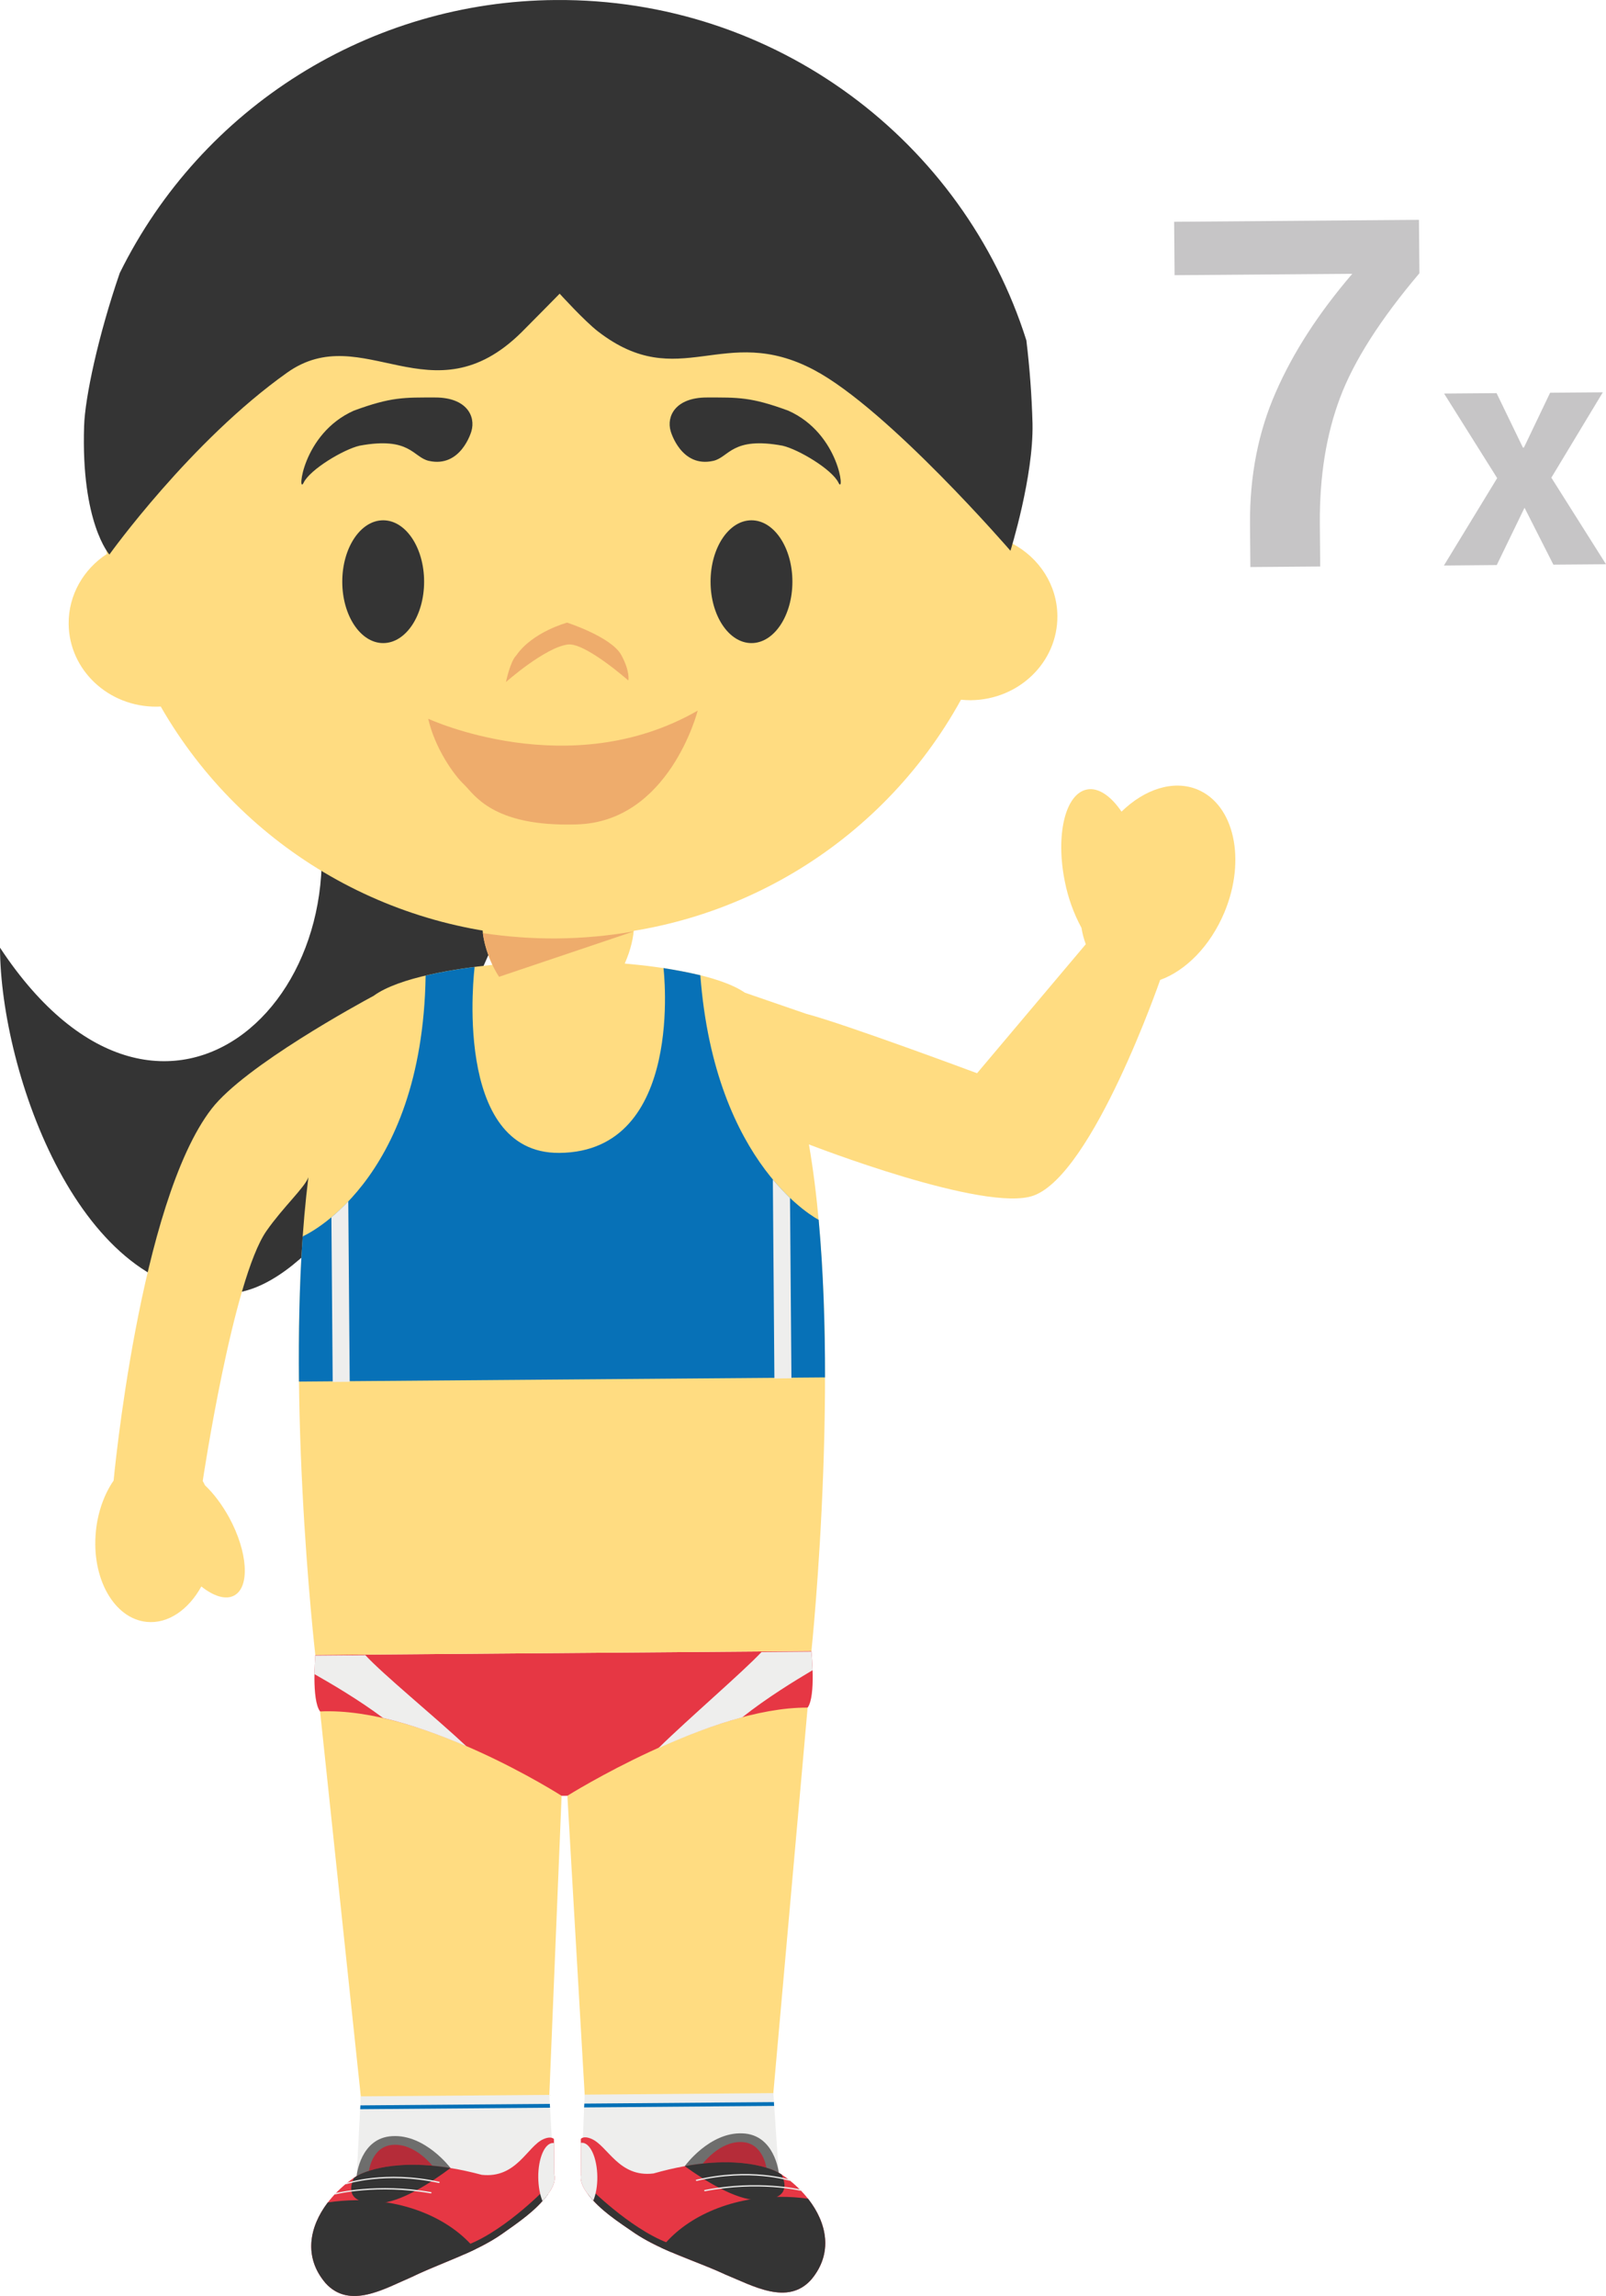 <svg version="1.1" xmlns="http://www.w3.org/2000/svg" xmlns:xlink="http://www.w3.org/1999/xlink" width="78.492" height="112.18" viewBox="0,0,78.492,112.18"><g transform="translate(-201.272,-124.579)"><g data-paper-data="{&quot;isPaintingLayer&quot;:true}" fill-rule="evenodd" stroke="none" stroke-width="1" stroke-linecap="butt" stroke-linejoin="miter" stroke-miterlimit="10" stroke-dasharray="" stroke-dashoffset="0" style="mix-blend-mode: normal"><path d="M201.273,170.883c8.095,12.263 18.677,1.893 14.96,-8.97c-2.698,-7.886 11.682,2.48 11.682,2.48c0,0 -8.183,22.99 -15.445,23.387c-7.26,0.398 -11.174,-10.79 -11.198,-16.896" fill="#343434"/><path d="M229.778,230.78l0.07,-3.86l-0.846,-14.602c0,0 4.15,-4.593 6.068,-5.139c1.381,-0.395 5.674,0.832 5.674,0.832l-1.676,18.835l-0.04,3.862h-0.01c1.767,1.066 3.063,3.26 1.571,5.065c-1.127,1.279 -2.81,0.29 -4.086,-0.234c-1.408,-0.65 -3.022,-1.102 -4.302,-1.959c-0.821,-0.565 -1.728,-1.242 -2.29,-2.083c-0.178,-0.266 -0.194,-0.471 -0.133,-0.717M218.996,230.865l-0.09,-3.86l-1.99,-18.806c0,0 4.21,-1.314 5.583,-0.952c1.942,0.51 6.221,5.074 6.221,5.074l-0.6,14.612l-0.068,3.86h-0.007c0.07,0.255 0.306,0.51 0.138,0.776c-0.547,0.856 -1.51,1.484 -2.322,2.06c-1.27,0.877 -2.871,1.355 -4.269,2.028c-1.269,0.546 -2.931,1.558 -4.081,0.3c-1.521,-1.786 -0.261,-3.995 1.485,-5.092" data-paper-data="{&quot;origPos&quot;:null}" fill="#ffdc81"/><path d="M240.929,205.248c0,0 0.23,2.207 -0.185,2.763c-4.82,-0.031 -11.742,4.308 -11.742,4.308l-0.282,0.002c0,0 -6.792,-4.357 -11.803,-4.122c-0.428,-0.55 -0.234,-2.758 -0.234,-2.758z" fill="#e63744"/><path d="M219.991,208.516c1.399,0.322 2.815,0.845 4.079,1.386c-1.534,-1.435 -4.07,-3.505 -4.94,-4.453l-2.449,0.02c0,0 -0.036,0.394 -0.042,0.906c0.832,0.474 2.171,1.256 3.352,2.141M240.989,206.183c-0.019,-0.512 -0.06,-0.906 -0.06,-0.906l-2.44,0.02c-0.894,0.959 -3.551,3.235 -5.04,4.697c1.273,-0.57 2.691,-1.136 4.101,-1.509c1.193,-0.946 2.583,-1.797 3.438,-2.302M228.34,230.809h0.02c0.067,0.26 -0.016,0.537 -0.194,0.812c-0.562,0.88 -1.546,1.54 -2.387,2.13c-0.139,0.094 -0.277,0.186 -0.419,0.266l-7.501,0.058l-0.018,-2.483c0.266,-0.264 0.559,-0.5 0.873,-0.704h-0.009l0.2,-3.883l9.214,-0.072z" fill="#eeeeed"/><path d="M228.155,227.56l-9.28,0.074l0.012,-0.188l9.258,-0.074z" fill="#0771b7"/><path d="M240.927,233.895l-8.197,0.063c-0.14,-0.079 -0.285,-0.17 -0.42,-0.262c-0.851,-0.586 -1.852,-1.216 -2.428,-2.09c-0.18,-0.273 -0.266,-0.548 -0.203,-0.805l0.007,-0.002l0.162,-3.878l9.221,-0.074l0.261,3.878h-0.009c0.622,0.385 1.163,0.887 1.593,1.478z" fill="#eeeeed"/><path d="M229.831,227.359l9.266,-0.074l0.01,0.188l-9.287,0.074z" fill="#0771b7"/><path d="M218.732,230.886l-0.027,-0.01c0,0 0.176,-1.845 1.737,-1.927c1.613,-0.096 2.849,1.558 2.849,1.558l-4.559,0.38z" fill="#6e6e6d"/><path d="M219.296,230.701c0,0 0.12,-1.263 1.193,-1.328c1.109,-0.065 1.957,1.073 1.957,1.073l-3.132,0.264z" fill="#b52c39"/><path d="M218.732,230.887c0,0 1.868,-1.178 6.086,-0.047c1.701,0.185 2.218,-1.388 3.008,-1.742c0.403,-0.176 0.52,-0.004 0.52,-0.004l0.014,1.716c0.067,0.258 -0.018,0.535 -0.194,0.81c-0.562,0.881 -1.545,1.531 -2.387,2.128c-1.305,0.903 -2.954,1.39 -4.396,2.09c-1.301,0.554 -3.02,1.594 -4.197,0.297c-1.566,-1.833 -0.267,-4.084 1.529,-5.248h-0.01v-0.007l0.027,0.007" fill="#e63744"/><path d="M228.046,231.799c-0.576,0.791 -1.485,1.397 -2.268,1.949c-0.546,0.379 -1.154,0.682 -1.782,0.959l-0.175,-0.34c1.867,-0.561 4.014,-2.753 4.014,-2.753l0.211,0.186M218.732,230.886c0,0 1.415,-0.891 4.559,-0.38c-0.918,0.691 -2.453,1.704 -3.553,1.72c-1.406,0.02 -1.445,-0.631 -1.166,-1.236c0.045,-0.036 0.097,-0.047 0.143,-0.106h-0.01v-0.008l0.027,0.011" fill="#343434"/><path d="M218.675,232.079c2.477,-0.02 4.644,0.945 5.823,2.4c-1.015,0.488 -2.115,0.872 -3.116,1.359c-1.301,0.555 -3.02,1.595 -4.197,0.295c-1.089,-1.269 -0.794,-2.749 0.093,-3.925c0.004,-0.002 0.009,-0.007 0.013,-0.018c0.458,-0.069 0.921,-0.106 1.384,-0.111" fill="#343434"/><path d="M228.297,229.284c0.018,0 0.036,0.005 0.052,0.005l0.011,1.522c0.067,0.257 -0.016,0.534 -0.194,0.809c-0.103,0.172 -0.231,0.338 -0.38,0.499c-0.126,-0.298 -0.202,-0.709 -0.207,-1.155c-0.007,-0.926 0.311,-1.675 0.718,-1.68M217.657,231.796h0.01c0.022,-0.008 2.043,-0.511 4.657,-0.05c0.018,0.004 0.036,-0.007 0.036,-0.03c0.003,-0.017 -0.006,-0.031 -0.024,-0.033c-2.626,-0.465 -4.665,0.047 -4.683,0.051c-0.02,0.003 -0.031,0.018 -0.027,0.036c0.007,0.018 0.018,0.027 0.032,0.027zM218.196,231.301c0.004,0 0.004,0 0.007,-0.004c0.018,-0.002 1.899,-0.628 4.515,-0.058c0.019,0.004 0.034,-0.009 0.039,-0.027c0.007,-0.018 -0.007,-0.036 -0.023,-0.036c-2.644,-0.574 -4.531,0.058 -4.55,0.063c-0.017,0.009 -0.03,0.024 -0.02,0.04c0.002,0.016 0.016,0.022 0.032,0.022" fill="#eeeeed"/><path d="M239.305,230.725l-4.567,-0.31c0,0 1.208,-1.673 2.824,-1.601c1.566,0.056 1.768,1.9 1.768,1.9z" fill="#6e6e6d"/><path d="M238.725,230.557l-3.143,-0.217c0,0 0.835,-1.149 1.946,-1.102c1.069,0.047 1.21,1.31 1.21,1.31z" fill="#b52c39"/><path d="M239.305,230.725l0.025,-0.007v0.007h-0.009c1.814,1.136 3.15,3.366 1.611,5.222c-1.154,1.314 -2.885,0.304 -4.2,-0.233c-1.45,-0.673 -3.108,-1.135 -4.429,-2.018c-0.843,-0.586 -1.847,-1.218 -2.423,-2.088c-0.18,-0.275 -0.266,-0.55 -0.207,-0.807l-0.014,-1.714c0,0 0.117,-0.177 0.52,-0.005c0.801,0.34 1.339,1.902 3.035,1.69c4.208,-1.198 6.091,-0.047 6.091,-0.047" fill="#e63744"/><path d="M230.008,231.784l0.205,-0.188c0,0 2.185,2.16 4.057,2.689l-0.171,0.342c-0.628,-0.268 -1.238,-0.561 -1.796,-0.932c-0.785,-0.539 -1.71,-1.129 -2.295,-1.911M239.305,230.725l0.025,-0.011v0.009h-0.009c0.052,0.056 0.106,0.065 0.15,0.1c0.284,0.602 0.255,1.252 -1.151,1.252c-1.096,0.002 -2.65,-0.983 -3.582,-1.66c3.136,-0.562 4.567,0.31 4.567,0.31" fill="#343434"/><path d="M239.382,231.915c0.462,-0.003 0.923,0.027 1.381,0.09c0.004,0.006 0.009,0.012 0.014,0.017c0.904,1.16 1.228,2.638 0.153,3.925c-1.152,1.315 -2.882,0.302 -4.199,-0.232c-1.005,-0.47 -2.108,-0.836 -3.127,-1.308c1.143,-1.475 3.3,-2.472 5.778,-2.492" fill="#343434"/><path d="M229.714,229.273c0.41,-0.002 0.743,0.743 0.752,1.668c0.004,0.447 -0.07,0.858 -0.198,1.158c-0.14,-0.156 -0.27,-0.32 -0.39,-0.492c-0.177,-0.273 -0.263,-0.548 -0.207,-0.805l-0.009,-1.522c0.016,-0.002 0.034,-0.007 0.052,-0.007M240.393,231.618c0.015,0 0.028,-0.012 0.03,-0.027c0.006,-0.018 -0.005,-0.033 -0.023,-0.036c-0.023,-0.004 -2.068,-0.485 -4.683,0.023c-0.018,0.002 -0.031,0.015 -0.027,0.033c0.005,0.023 0.023,0.036 0.04,0.03c2.604,-0.506 4.636,-0.032 4.654,-0.023zM239.852,231.131c0.014,0 0.027,-0.007 0.032,-0.022c0.004,-0.016 -0.005,-0.032 -0.023,-0.04c-0.018,-0.005 -1.924,-0.609 -4.554,0.008c-0.008,-0 -0.016,0.004 -0.02,0.011c-0.004,0.007 -0.005,0.016 -0.002,0.023c0.006,0.018 0.022,0.031 0.036,0.027c2.614,-0.61 4.502,-0.014 4.52,-0.011c0.002,0.004 0.007,0.004 0.011,0.004" fill="#eeeeed"/><path d="M205.957,199.407c0.095,-0.963 0.412,-1.826 0.867,-2.488c-0.005,0.04 -0.005,0.058 -0.005,0.058c0,0 1.258,-13.666 4.8,-18.23c1.624,-2.097 7.256,-5.16 7.913,-5.513c1.242,-0.908 4.056,-1.334 5.805,-1.513c-0.295,-0.637 -0.48,-1.333 -0.484,-1.84l7.402,-0.058c0.003,0.505 -0.164,1.194 -0.45,1.835c1.72,0.15 4.575,0.534 5.875,1.424c0,0 2.252,0.773 3,1.033c1.919,0.505 8.345,2.901 8.345,2.901l5.314,-6.303c-0.096,-0.258 -0.167,-0.526 -0.21,-0.798c-0.384,-0.71 -0.658,-1.473 -0.814,-2.265c-0.46,-2.269 0.016,-4.28 1.074,-4.495c0.56,-0.116 1.179,0.315 1.696,1.08c1.127,-1.098 2.531,-1.565 3.71,-1.082c1.8,0.749 2.392,3.429 1.319,6.002c-0.689,1.647 -1.89,2.852 -3.141,3.303c0,0 -3.27,9.46 -6.176,10.533c-2.352,0.872 -10.992,-2.497 -10.992,-2.497v-0.013c1.7,9.79 0.124,24.767 0.124,24.767l-24.246,0.192c0,0 -1.561,-13.573 -0.337,-23.354v0.009c-0.19,0.52 -1.229,1.45 -2.05,2.626c-1.64,2.34 -3.116,12.218 -3.116,12.218c0.04,0.07 0.074,0.132 0.108,0.208c0.427,0.403 0.839,0.95 1.188,1.585c0.91,1.68 1.021,3.389 0.238,3.804c-0.414,0.224 -1.006,0.032 -1.602,-0.444c-0.625,1.135 -1.622,1.833 -2.664,1.732c-1.602,-0.154 -2.718,-2.135 -2.49,-4.417" data-paper-data="{&quot;origPos&quot;:null}" fill="#ffdc81"/><path d="M225.665,172.304c-0.421,-0.625 -0.718,-1.502 -0.796,-2.135c1.195,0.182 2.402,0.27 3.61,0.262c1.261,-0.011 2.52,-0.126 3.762,-0.344l-0.016,0.007l-6.56,2.21" fill="#eeac6c"/><path d="M235.5,172.228c0.713,9.383 5.784,11.95 5.784,11.95v0.002c0.228,2.501 0.313,5.154 0.31,7.698l-25.71,0.204v-0.003c-0.022,-2.325 0.018,-4.739 0.178,-7.045l0.018,-0.054c0,0 5.832,-2.534 5.994,-12.724v-0.01c0.764,-0.184 1.564,-0.311 2.284,-0.41h0.11c0,0 -1.136,9.113 4.14,9.073c6.174,-0.05 5.092,-9.026 5.092,-9.03c0.604,0.094 1.205,0.21 1.8,0.349" fill="#0771b7"/><path d="M217.469,184.055c0.256,-0.215 0.535,-0.474 0.825,-0.778l0.07,8.816l-0.832,0.006l-0.063,-8.044M239.043,182.21c0.298,0.351 0.584,0.653 0.84,0.901l0.07,8.811l-0.833,0.008l-0.076,-9.72" fill="#eeeeed"/><path d="M206.498,151.643c-0.173,-1.104 -0.265,-2.219 -0.277,-3.337c-0.097,-12.274 9.837,-22.304 22.192,-22.4c12.355,-0.099 22.453,9.77 22.552,22.046c0.007,1.067 -0.061,2.133 -0.205,3.19c1.298,0.695 2.18,2.01 2.191,3.532c0.018,2.258 -1.88,4.097 -4.239,4.117c-0.158,-0 -0.315,-0.008 -0.472,-0.024c-3.912,7.105 -11.362,11.537 -19.472,11.585c-8.099,0.075 -15.608,-4.227 -19.64,-11.252c-0.063,0.004 -0.133,0.004 -0.196,0.006c-2.36,0.018 -4.286,-1.792 -4.304,-4.05c-0.011,-1.415 0.734,-2.673 1.87,-3.413" data-paper-data="{&quot;origPos&quot;:null}" fill="#ffdc81"/><path d="M224.311,145.65c0,0 -0.503,1.803 -2.082,1.446c-0.772,-0.174 -0.908,-1.201 -3.386,-0.74c-0.779,0.18 -2.417,1.156 -2.732,1.808c-0.316,0.652 -0.088,-2.392 2.457,-3.522c1.835,-0.675 2.457,-0.642 3.977,-0.642c1.52,0 1.987,0.907 1.766,1.65M234.052,145.65c0,0 0.503,1.803 2.082,1.446c0.772,-0.174 0.908,-1.201 3.386,-0.74c0.779,0.18 2.417,1.156 2.732,1.808c0.316,0.652 0.087,-2.392 -2.457,-3.522c-1.835,-0.675 -2.457,-0.642 -3.977,-0.642c-1.52,0 -1.987,0.907 -1.766,1.65M222,153c0,1.657 -0.895,3 -2,3c-1.105,0 -2,-1.343 -2,-3c0,-1.657 0.895,-3 2,-3c1.105,0 2,1.343 2,3M240,153c0,1.657 -0.895,3 -2,3c-1.105,0 -2,-1.343 -2,-3c0,-1.657 0.895,-3 2,-3c1.105,0 2,1.343 2,3" fill="#343434"/><path d="M229.02,156.069c-1.125,0.153 -3.02,1.834 -3.02,1.834c0,0 0.207,-1.009 0.503,-1.299c0.8,-1.156 2.487,-1.604 2.487,-1.604c0,0 2.173,0.703 2.65,1.588c0.443,0.824 0.34,1.238 0.34,1.238c0,0 -2.121,-1.871 -2.96,-1.756z" fill="#eeac6c"/><path d="M222.2,159.696c0,0 6.897,3.208 13.172,-0.397c0,0 -1.39,5.47 -5.95,5.561c-4.115,0.122 -4.984,-1.492 -5.477,-1.956c-0.492,-0.463 -1.42,-1.772 -1.745,-3.208" fill="#eeac6c"/><path d="M251.735,145.269c0.056,2.594 -1.078,6.22 -1.078,6.22c0,0 -5.967,-6.905 -9.591,-8.83c-4.422,-2.345 -6.59,1.178 -10.56,-1.88c-0.657,-0.503 -1.881,-1.851 -1.881,-1.851c0,0 -1.469,1.494 -1.86,1.882c-4.392,4.344 -7.756,-0.654 -11.46,1.976c-4.72,3.347 -8.687,8.888 -8.687,8.888c0,0 -1.393,-1.551 -1.235,-6.286c0.041,-1.361 0.681,-4.388 1.741,-7.468c4.007,-8.119 12.252,-13.281 21.306,-13.34c10.776,-0.085 19.94,6.925 23.005,16.63c0.163,1.348 0.263,2.703 0.3,4.06" fill="#343434"/><path d="M270.645,137.93c-1.908,2.253 -3.202,4.28 -3.877,6.078c-0.675,1.792 -1.008,3.846 -0.99,6.167l0.018,2.083l-3.413,0.027l-0.018,-2.086c-0.018,-2.349 0.4,-4.504 1.255,-6.446c0.85,-1.95 2.097,-3.876 3.744,-5.796l-8.685,0.067l-0.022,-2.609l11.965,-0.094zM275.703,146.448l0.05,-0.003l1.28,-2.678l2.576,-0.02l-2.516,4.171l2.671,4.23l-2.572,0.02l-1.41,-2.781l-1.357,2.8l-2.583,0.023l2.603,-4.271l-2.594,-4.131l2.565,-0.02z" fill="#c6c5c6"/></g></g></svg>